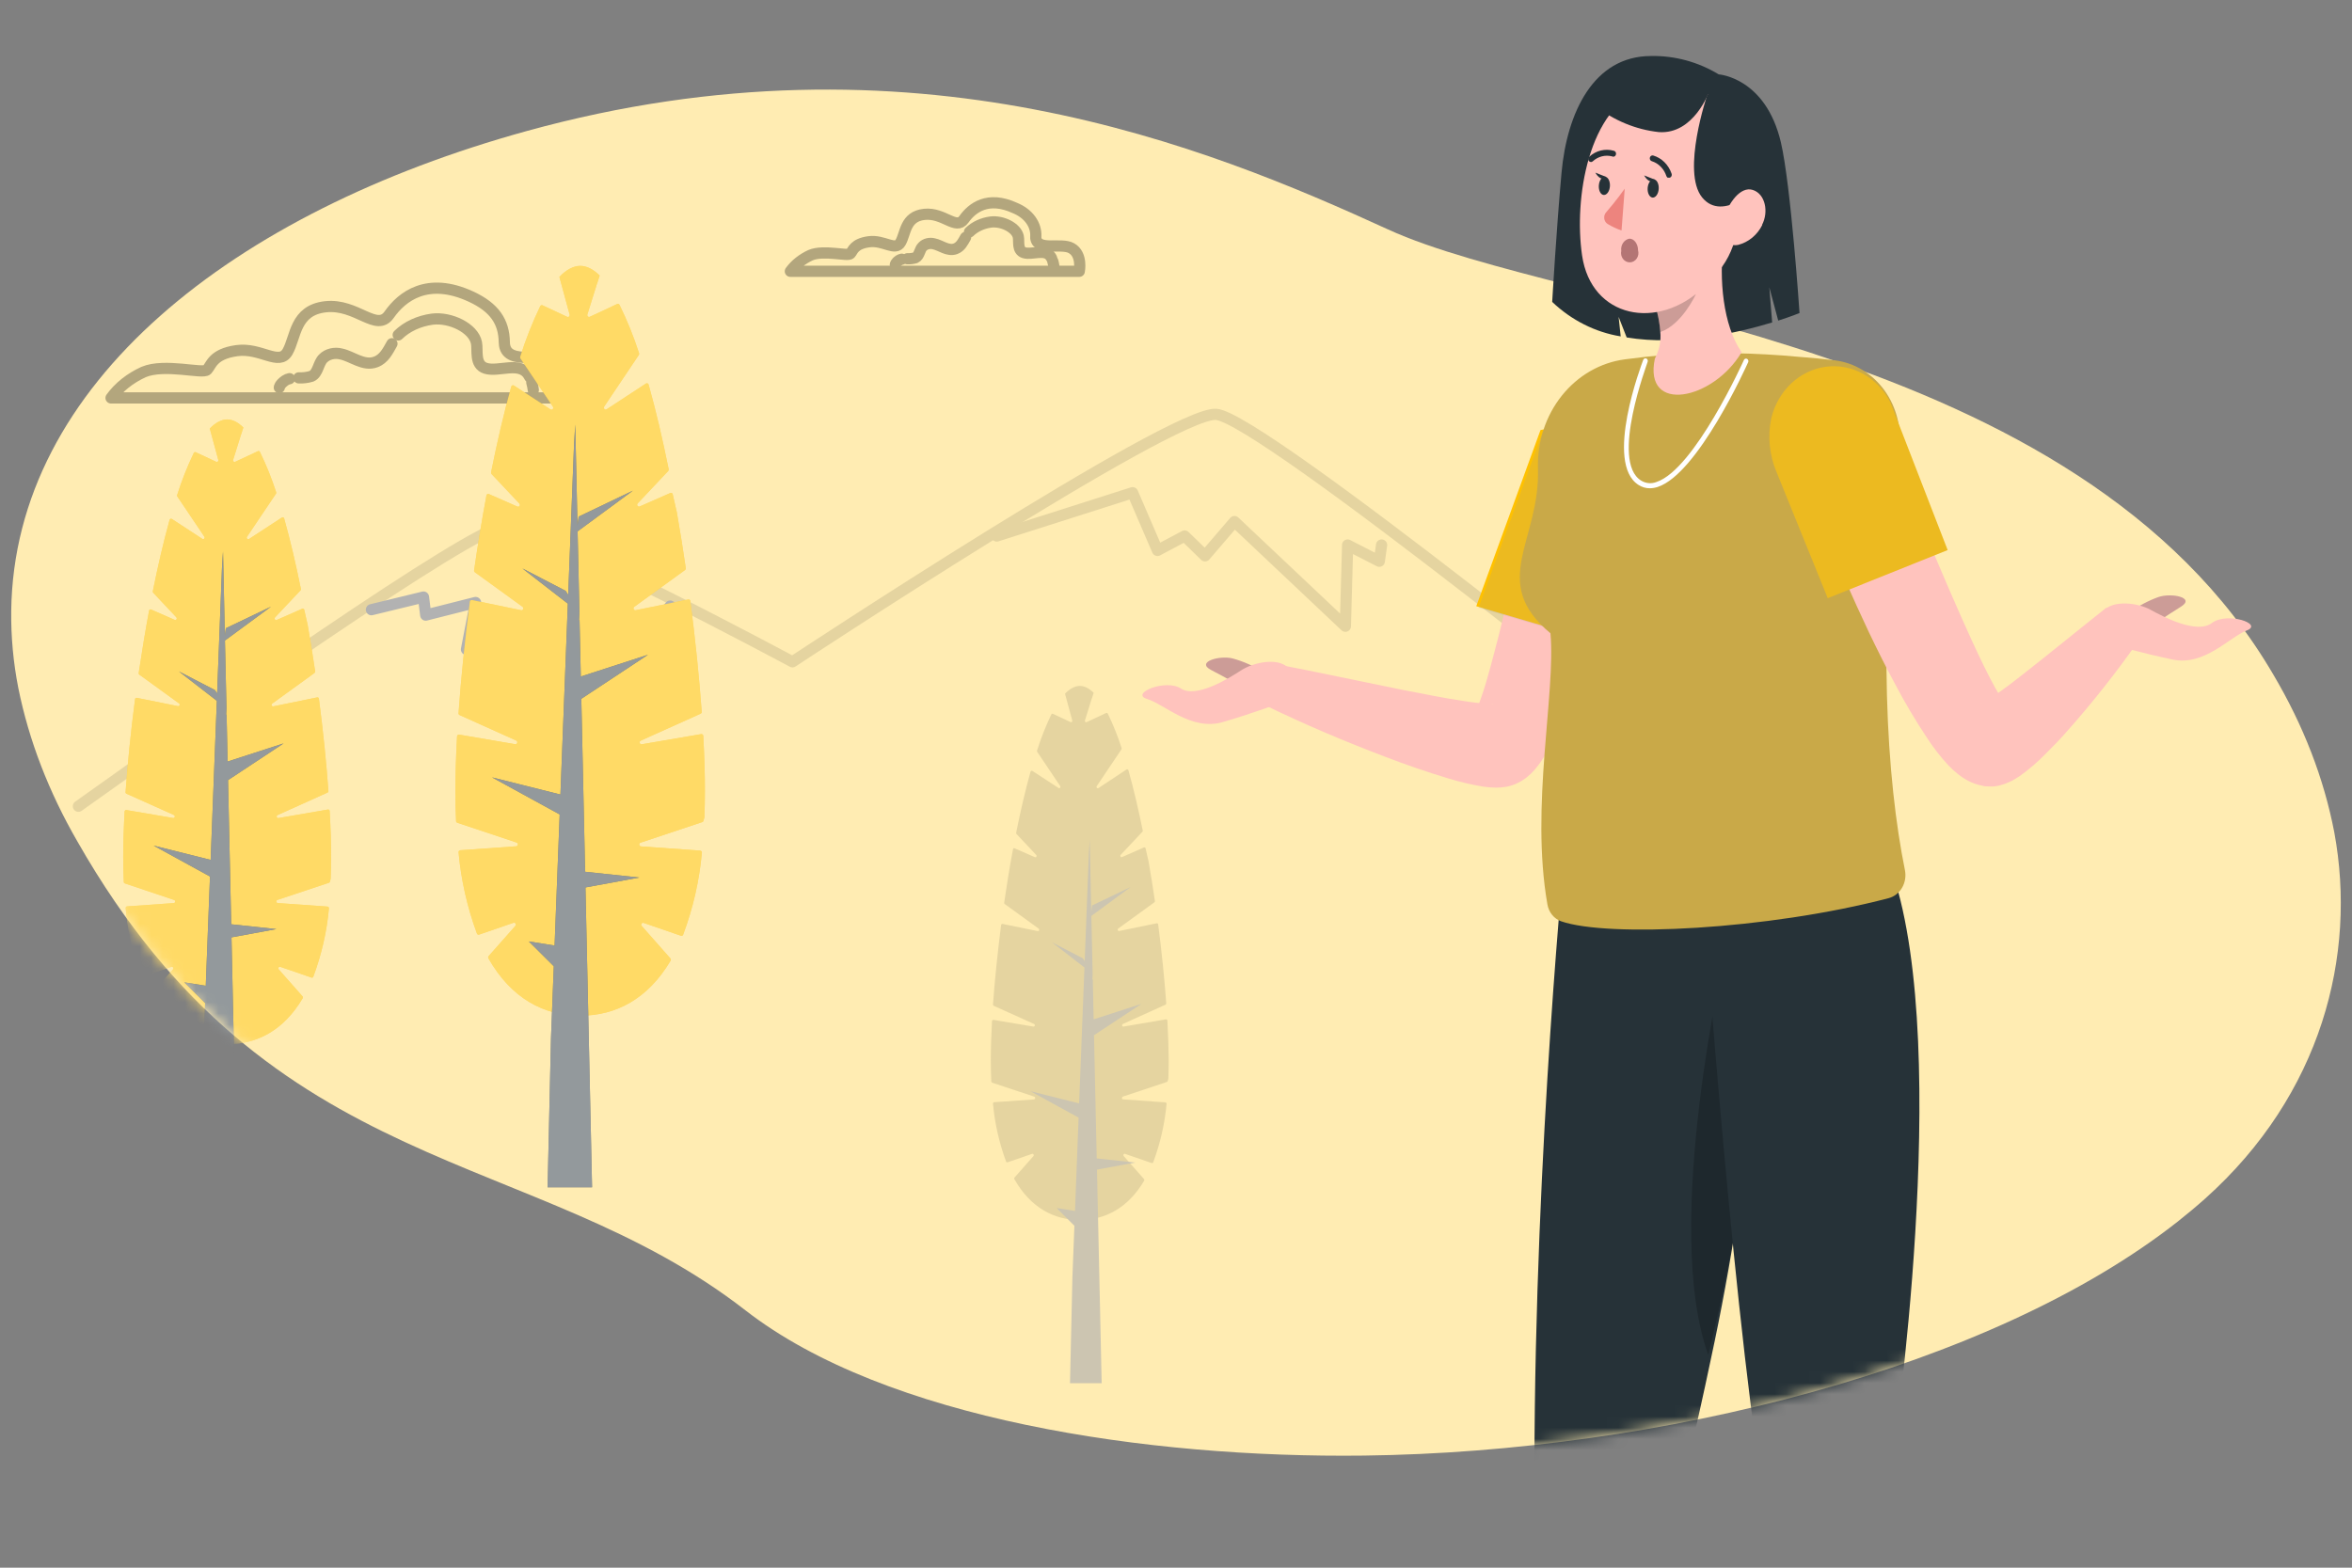 <svg width="210" height="140" viewBox="0 0 210 140" fill="none" xmlns="http://www.w3.org/2000/svg">
<rect x="0" y="0" width="210" height="140" fill="#808080" stroke="none"/>
<g clip-path="url(#clip0_512_36792)">
<path d="M121.775 129.989C102.456 130.223 79.115 126.779 66.558 117.017C47.575 102.269 24.257 105.611 6.915 75.153C4.35 70.715 2.579 66.12 1.636 61.447C1.186 59.159 0.975 56.856 1.002 54.552C1.259 34.244 20.838 18.932 47.014 11.706C81.438 2.2 107.852 13.128 123.936 20.491C140.02 27.855 185.547 30.393 202.979 60.248C205.672 64.8 207.498 69.528 208.42 74.337C210.45 85.311 207.278 97.741 196.895 107.033C196.118 107.731 195.296 108.408 194.447 109.085C177.801 122.188 148.139 129.67 121.775 129.989Z" fill="#FFECB2"/>
<mask id="mask0_512_36792" style="mask-type:alpha" maskUnits="userSpaceOnUse" x="1" y="8" width="208" height="122">
<path d="M121.775 129.989C102.456 130.223 79.115 126.779 66.558 117.017C47.575 102.269 24.257 105.611 6.915 75.153C4.35 70.715 2.579 66.12 1.636 61.447C1.186 59.159 0.975 56.856 1.002 54.552C1.259 34.244 20.838 18.932 47.014 11.706C81.438 2.2 107.852 13.128 123.936 20.491C140.02 27.855 185.547 30.393 202.979 60.248C205.672 64.8 207.498 69.528 208.42 74.337C210.45 85.311 207.278 97.741 196.895 107.033C196.118 107.731 195.296 108.408 194.447 109.085C177.801 122.188 148.139 129.67 121.775 129.989Z" fill="#FFECB2"/>
</mask>
<g mask="url(#mask0_512_36792)">
<g opacity="0.3">
<path d="M92.483 21.27C92.483 21.223 92.483 21.174 92.483 21.12C92.513 20.599 92.354 20.082 92.025 19.632C91.696 19.181 91.211 18.816 90.628 18.579C88.19 17.451 86.774 18.579 86.066 19.582C85.359 20.585 84.258 18.956 82.528 19.143C80.797 19.331 80.877 20.837 80.404 21.652C79.931 22.468 78.912 21.406 77.573 21.591C76.235 21.775 76.158 22.404 75.923 22.655C75.688 22.907 73.555 22.293 72.375 22.786C71.624 23.132 71.001 23.629 70.567 24.227H96.364C96.364 24.227 96.673 22.724 95.657 22.16C94.742 21.647 92.662 22.458 92.483 21.27Z" stroke="black" stroke-linecap="round" stroke-linejoin="round"/>
<path d="M80.512 23.148C80.424 23.165 80.343 23.198 80.274 23.244C79.94 23.476 79.94 23.641 79.94 23.641" stroke="black" stroke-linecap="round" stroke-linejoin="round"/>
<path d="M86.212 21.199C85.98 21.601 85.779 22.04 85.306 22.217C84.629 22.463 83.996 21.899 83.375 21.771C83.198 21.725 83.007 21.724 82.829 21.768C82.652 21.812 82.496 21.899 82.382 22.017C82.104 22.264 82.098 22.853 81.73 23.018C81.504 23.087 81.262 23.117 81.019 23.107" stroke="black" stroke-linecap="round" stroke-linejoin="round"/>
<path d="M93.888 23.052C93.87 23.015 93.851 22.981 93.83 22.946C93.332 22.155 92.161 22.791 91.441 22.569C90.798 22.372 91.008 21.564 90.921 21.142C90.755 20.326 89.469 19.703 88.465 19.829C87.718 19.929 87.042 20.242 86.564 20.711" stroke="black" stroke-linecap="round" stroke-linejoin="round"/>
<path d="M94.093 23.771C94.074 23.631 94.045 23.491 94.006 23.352" stroke="black" stroke-linecap="round" stroke-linejoin="round"/>
</g>
<g opacity="0.3">
<path d="M45.047 30.81C45.033 30.728 45.027 30.646 45.028 30.563C45 28.727 44.144 27.456 42.058 26.49C38.151 24.681 35.877 26.49 34.749 28.099C33.62 29.708 31.849 27.093 29.074 27.394C26.299 27.695 26.429 30.105 25.674 31.416C24.92 32.727 23.279 31.014 21.134 31.315C18.989 31.616 18.866 32.621 18.489 33.023C18.112 33.424 14.706 32.421 12.814 33.225C11.609 33.778 10.609 34.575 9.915 35.536H51.262C51.262 35.536 51.766 33.126 50.128 32.219C48.66 31.411 45.328 32.715 45.047 30.81Z" stroke="black" stroke-linecap="round" stroke-linejoin="round"/>
<path d="M25.853 33.818C25.712 33.846 25.581 33.899 25.47 33.974C24.938 34.346 24.938 34.609 24.938 34.609" stroke="black" stroke-linecap="round" stroke-linejoin="round"/>
<path d="M34.996 30.696C34.628 31.34 34.303 32.042 33.543 32.325C32.462 32.729 31.448 31.818 30.453 31.611C30.17 31.538 29.866 31.535 29.582 31.605C29.298 31.674 29.047 31.811 28.864 31.997C28.416 32.409 28.407 33.338 27.816 33.602C27.453 33.714 27.064 33.763 26.676 33.745" stroke="black" stroke-linecap="round" stroke-linejoin="round"/>
<path d="M47.294 33.666C47.263 33.607 47.232 33.55 47.198 33.496C46.403 32.227 44.524 33.249 43.368 32.892C42.342 32.577 42.679 31.283 42.54 30.605C42.274 29.297 40.213 28.299 38.6 28.501C37.404 28.661 36.322 29.163 35.555 29.913" stroke="black" stroke-linecap="round" stroke-linejoin="round"/>
<path d="M47.617 34.826C47.589 34.601 47.544 34.378 47.482 34.158" stroke="black" stroke-linecap="round" stroke-linejoin="round"/>
</g>
<path d="M7 72C17.617 64.424 42.292 47.028 44.929 47.028C48.311 47.028 70.755 59.102 70.755 59.102C70.755 59.102 104.575 36.775 108.57 37.002C112.565 37.229 151 68.442 151 68.442" stroke="#E5D4A0" stroke-linecap="round" stroke-linejoin="round"/>
<path d="M89 47.867L101.125 44L103.347 49.155L105.773 47.867L107.593 49.638L110.22 46.578L120.123 55.925L120.324 48.672L123.152 50.121L123.356 48.672" stroke="#E5D4A0" stroke-linecap="round" stroke-linejoin="round"/>
<path d="M33.163 54.448L37.811 53.319L38.012 54.931L42.46 53.805L41.65 57.994L49.531 53.965L55.595 57.671L56 55.577L57.817 56.703L59.838 54.125" stroke="#B2B2B2" stroke-linecap="round" stroke-linejoin="round"/>
<path d="M62.792 65.719C62.792 65.618 62.699 65.544 62.606 65.559L57.3 66.466C57.111 66.498 57.037 66.22 57.21 66.141L62.557 63.736C62.59 63.717 62.617 63.691 62.634 63.661C62.65 63.631 62.657 63.598 62.653 63.566C62.43 60.493 62.087 57.121 61.639 53.681C61.639 53.585 61.54 53.519 61.45 53.536L56.756 54.497C56.583 54.531 56.49 54.292 56.635 54.189L61.163 50.906C61.19 50.884 61.21 50.858 61.222 50.829C61.233 50.8 61.237 50.769 61.231 50.739C60.99 49.078 60.724 47.417 60.437 45.78L60.066 44.147C60.044 44.043 59.939 43.986 59.849 44.028L57.117 45.228C56.953 45.3 56.808 45.083 56.941 44.95L59.661 42.062C59.681 42.039 59.696 42.014 59.703 41.986C59.71 41.959 59.711 41.931 59.704 41.904C59.16 39.213 58.561 36.652 57.912 34.348C57.881 34.24 57.763 34.193 57.674 34.252L54.16 36.554C54.011 36.652 53.85 36.463 53.946 36.307L57.037 31.699C57.069 31.651 57.077 31.594 57.059 31.541C56.587 30.074 56.004 28.632 55.312 27.221C55.272 27.142 55.183 27.11 55.108 27.147L52.664 28.288C52.537 28.348 52.404 28.222 52.444 28.084L53.214 25.619C53.214 25.575 53.282 25.395 53.341 25.238L53.541 24.604C52.976 24.05 52.395 23.744 51.801 23.744C51.208 23.744 50.547 24.089 49.947 24.73L50.859 28.089C50.899 28.227 50.766 28.352 50.639 28.293L48.442 27.266C48.422 27.258 48.401 27.253 48.379 27.253C48.357 27.253 48.335 27.256 48.315 27.264C48.295 27.271 48.278 27.282 48.264 27.296C48.25 27.309 48.24 27.325 48.235 27.342C47.527 28.816 46.931 30.323 46.452 31.854C46.434 31.907 46.441 31.963 46.47 32.012L49.366 36.317C49.468 36.47 49.301 36.66 49.153 36.564L45.886 34.43C45.796 34.37 45.679 34.417 45.648 34.526C44.996 36.862 44.393 39.454 43.846 42.178C43.835 42.233 43.852 42.289 43.892 42.335L46.365 44.96C46.489 45.093 46.365 45.31 46.192 45.238L43.651 44.122C43.559 44.08 43.45 44.139 43.432 44.245C43.024 46.436 42.656 48.681 42.329 50.938C42.324 50.968 42.327 50.998 42.339 51.027C42.351 51.056 42.37 51.082 42.397 51.103L46.656 54.189C46.798 54.292 46.705 54.531 46.535 54.497L42.146 53.59C42.053 53.57 41.967 53.637 41.955 53.733C41.503 57.203 41.16 60.599 40.941 63.689C40.936 63.721 40.942 63.755 40.959 63.785C40.976 63.815 41.003 63.84 41.037 63.859L46.09 66.133C46.263 66.212 46.189 66.491 46 66.459L40.993 65.604C40.901 65.586 40.814 65.663 40.808 65.764C40.712 67.541 40.66 69.187 40.66 70.651C40.66 71.577 40.68 72.468 40.721 73.322C40.72 73.354 40.73 73.385 40.749 73.412C40.769 73.44 40.798 73.462 40.833 73.477L46.124 75.244C46.294 75.301 46.263 75.565 46.087 75.577L41.095 75.929C41.045 75.94 41.001 75.966 40.973 76.002C40.945 76.037 40.934 76.08 40.944 76.121C41.165 78.576 41.714 81.005 42.582 83.367C42.613 83.451 42.7 83.49 42.78 83.463L45.846 82.408C46.003 82.354 46.124 82.558 46.013 82.687L43.63 85.38C43.605 85.41 43.59 85.445 43.587 85.482C43.583 85.518 43.592 85.554 43.611 85.587C45.645 89.16 48.556 90.706 51.801 90.706C54.975 90.706 57.84 89.227 59.871 85.797C59.89 85.763 59.898 85.727 59.895 85.69C59.891 85.653 59.877 85.618 59.852 85.587L57.3 82.696C57.188 82.568 57.3 82.364 57.467 82.418L60.798 83.566C60.819 83.572 60.841 83.574 60.863 83.572C60.885 83.57 60.906 83.564 60.925 83.555C60.944 83.546 60.96 83.534 60.972 83.519C60.985 83.504 60.993 83.488 60.996 83.47C61.883 81.087 62.444 78.633 62.668 76.154C62.678 76.112 62.667 76.07 62.639 76.034C62.611 75.998 62.568 75.972 62.517 75.961L57.225 75.587C57.049 75.574 57.018 75.311 57.188 75.254L62.708 73.413C62.737 73.402 62.761 73.385 62.779 73.365C62.798 73.344 62.809 73.32 62.813 73.295L62.894 72.982C62.894 72.982 62.894 72.957 62.894 72.945C62.922 72.206 62.937 71.454 62.937 70.668C62.943 69.182 62.891 67.516 62.792 65.719Z" fill="#FFC100"/>
<path opacity="0.4" d="M62.792 65.719C62.792 65.618 62.699 65.544 62.606 65.559L57.3 66.466C57.111 66.498 57.037 66.22 57.21 66.141L62.557 63.736C62.59 63.717 62.617 63.691 62.634 63.661C62.65 63.631 62.657 63.598 62.653 63.566C62.43 60.493 62.087 57.121 61.639 53.681C61.639 53.585 61.54 53.519 61.45 53.536L56.756 54.497C56.583 54.531 56.49 54.292 56.635 54.189L61.163 50.906C61.19 50.884 61.21 50.858 61.222 50.829C61.233 50.8 61.237 50.769 61.231 50.739C60.99 49.078 60.724 47.417 60.437 45.78L60.066 44.147C60.044 44.043 59.939 43.986 59.849 44.028L57.117 45.228C56.953 45.3 56.808 45.083 56.941 44.95L59.661 42.062C59.681 42.039 59.696 42.014 59.703 41.986C59.71 41.959 59.711 41.931 59.704 41.904C59.16 39.213 58.561 36.652 57.912 34.348C57.881 34.24 57.763 34.193 57.674 34.252L54.16 36.554C54.011 36.652 53.85 36.463 53.946 36.307L57.037 31.699C57.069 31.651 57.077 31.594 57.059 31.541C56.587 30.074 56.004 28.632 55.312 27.221C55.272 27.142 55.183 27.11 55.108 27.147L52.664 28.288C52.537 28.348 52.404 28.222 52.444 28.084L53.214 25.619C53.214 25.575 53.282 25.395 53.341 25.238L53.541 24.604C52.976 24.05 52.395 23.744 51.801 23.744C51.208 23.744 50.547 24.089 49.947 24.73L50.859 28.089C50.899 28.227 50.766 28.352 50.639 28.293L48.442 27.266C48.422 27.258 48.401 27.253 48.379 27.253C48.357 27.253 48.335 27.256 48.315 27.264C48.295 27.271 48.278 27.282 48.264 27.296C48.25 27.309 48.24 27.325 48.235 27.342C47.527 28.816 46.931 30.323 46.452 31.854C46.434 31.907 46.441 31.963 46.47 32.012L49.366 36.317C49.468 36.47 49.301 36.66 49.153 36.564L45.886 34.43C45.796 34.37 45.679 34.417 45.648 34.526C44.996 36.862 44.393 39.454 43.846 42.178C43.835 42.233 43.852 42.289 43.892 42.335L46.365 44.96C46.489 45.093 46.365 45.31 46.192 45.238L43.651 44.122C43.559 44.08 43.45 44.139 43.432 44.245C43.024 46.436 42.656 48.681 42.329 50.938C42.324 50.968 42.327 50.998 42.339 51.027C42.351 51.056 42.37 51.082 42.397 51.103L46.656 54.189C46.798 54.292 46.705 54.531 46.535 54.497L42.146 53.59C42.053 53.57 41.967 53.637 41.955 53.733C41.503 57.203 41.16 60.599 40.941 63.689C40.936 63.721 40.942 63.755 40.959 63.785C40.976 63.815 41.003 63.84 41.037 63.859L46.09 66.133C46.263 66.212 46.189 66.491 46 66.459L40.993 65.604C40.901 65.586 40.814 65.663 40.808 65.764C40.712 67.541 40.66 69.187 40.66 70.651C40.66 71.577 40.68 72.468 40.721 73.322C40.72 73.354 40.73 73.385 40.749 73.412C40.769 73.44 40.798 73.462 40.833 73.477L46.124 75.244C46.294 75.301 46.263 75.565 46.087 75.577L41.095 75.929C41.045 75.94 41.001 75.966 40.973 76.002C40.945 76.037 40.934 76.08 40.944 76.121C41.165 78.576 41.714 81.005 42.582 83.367C42.613 83.451 42.7 83.49 42.78 83.463L45.846 82.408C46.003 82.354 46.124 82.558 46.013 82.687L43.63 85.38C43.605 85.41 43.59 85.445 43.587 85.482C43.583 85.518 43.592 85.554 43.611 85.587C45.645 89.16 48.556 90.706 51.801 90.706C54.975 90.706 57.84 89.227 59.871 85.797C59.89 85.763 59.898 85.727 59.895 85.69C59.891 85.653 59.877 85.618 59.852 85.587L57.3 82.696C57.188 82.568 57.3 82.364 57.467 82.418L60.798 83.566C60.819 83.572 60.841 83.574 60.863 83.572C60.885 83.57 60.906 83.564 60.925 83.555C60.944 83.546 60.96 83.534 60.972 83.519C60.985 83.504 60.993 83.488 60.996 83.47C61.883 81.087 62.444 78.633 62.668 76.154C62.678 76.112 62.667 76.07 62.639 76.034C62.611 75.998 62.568 75.972 62.517 75.961L57.225 75.587C57.049 75.574 57.018 75.311 57.188 75.254L62.708 73.413C62.737 73.402 62.761 73.385 62.779 73.365C62.798 73.344 62.809 73.32 62.813 73.295L62.894 72.982C62.894 72.982 62.894 72.957 62.894 72.945C62.922 72.206 62.937 71.454 62.937 70.668C62.943 69.182 62.891 67.516 62.792 65.719Z" fill="white"/>
<path d="M52.243 77.851L51.903 62.407L57.856 58.472L51.857 60.416L51.745 55.367L51.696 55.448L51.733 54.709L51.572 47.451L56.502 43.821L51.668 46.135L51.56 46.904L51.362 37.909L51.254 39.681L50.732 53.124L50.506 52.767L46.64 50.761L50.701 53.91L50.039 70.954L43.932 69.423L49.971 72.733L49.517 84.439L47.218 84.074L49.446 86.292L49.196 92.672L48.893 106.029H52.864L52.274 79.251L57.083 78.367L52.243 77.851Z" fill="#263238"/>
<path opacity="0.5" d="M52.243 77.851L51.903 62.407L57.856 58.472L51.857 60.416L51.745 55.367L51.696 55.448L51.733 54.709L51.572 47.451L56.502 43.821L51.668 46.135L51.56 46.904L51.362 37.909L51.254 39.681L50.732 53.124L50.506 52.767L46.64 50.761L50.701 53.91L50.039 70.954L43.932 69.423L49.971 72.733L49.517 84.439L47.218 84.074L49.446 86.292L49.196 92.672L48.893 106.029H52.864L52.274 79.251L57.083 78.367L52.243 77.851Z" fill="white"/>
<path d="M29.434 72.427C29.434 72.343 29.357 72.282 29.279 72.294L24.86 73.058C24.702 73.085 24.64 72.851 24.786 72.787L29.239 70.781C29.268 70.766 29.291 70.745 29.305 70.72C29.32 70.695 29.326 70.668 29.323 70.641C29.137 68.078 28.85 65.268 28.476 62.402C28.476 62.321 28.395 62.264 28.318 62.281L24.405 63.08C24.263 63.109 24.183 62.91 24.303 62.834L28.08 60.098C28.102 60.08 28.119 60.057 28.129 60.033C28.14 60.009 28.143 59.983 28.139 59.958C27.935 58.575 27.712 57.19 27.474 55.825L27.165 54.462C27.147 54.378 27.06 54.331 26.983 54.364L24.705 55.367C24.572 55.426 24.458 55.243 24.56 55.132L26.828 52.725C26.861 52.687 26.875 52.64 26.866 52.594C26.411 50.349 25.911 48.215 25.37 46.295C25.345 46.206 25.246 46.167 25.172 46.216L22.236 48.134C22.112 48.215 21.973 48.057 22.057 47.931L24.64 44.09C24.666 44.049 24.671 44.002 24.656 43.959C24.264 42.734 23.779 41.529 23.203 40.351C23.169 40.287 23.095 40.26 23.033 40.29L20.997 41.243C20.891 41.292 20.78 41.187 20.814 41.071L21.454 39.023C21.454 38.986 21.509 38.836 21.559 38.705L21.726 38.175C21.253 37.712 20.771 37.458 20.276 37.458C19.782 37.458 19.232 37.746 18.731 38.271L19.491 41.071C19.525 41.187 19.414 41.292 19.309 41.243L17.476 40.386C17.411 40.356 17.337 40.386 17.303 40.45C16.715 41.679 16.218 42.934 15.817 44.21C15.809 44.232 15.806 44.255 15.809 44.277C15.812 44.3 15.821 44.321 15.835 44.341L18.243 47.922C18.329 48.047 18.19 48.205 18.067 48.124L15.344 46.344C15.266 46.295 15.171 46.344 15.143 46.426C14.602 48.373 14.098 50.534 13.644 52.803C13.638 52.826 13.639 52.849 13.645 52.872C13.651 52.895 13.664 52.916 13.681 52.934L15.739 55.123C15.844 55.233 15.739 55.416 15.594 55.357L13.492 54.432C13.415 54.398 13.325 54.447 13.31 54.536C12.97 56.362 12.664 58.233 12.383 60.113C12.379 60.136 12.382 60.16 12.391 60.183C12.4 60.205 12.415 60.226 12.435 60.243L15.983 62.814C16.104 62.9 16.027 63.1 15.885 63.06L12.216 62.321C12.139 62.306 12.068 62.36 12.058 62.442C11.681 65.332 11.394 68.164 11.211 70.739C11.207 70.766 11.213 70.794 11.227 70.819C11.241 70.845 11.264 70.866 11.292 70.882L15.526 72.78C15.671 72.844 15.61 73.078 15.455 73.051L11.28 72.338C11.202 72.324 11.131 72.388 11.125 72.472C11.045 73.95 11.001 75.325 11.001 76.545C11.001 77.317 11.02 78.061 11.054 78.763C11.053 78.789 11.06 78.815 11.077 78.838C11.093 78.861 11.117 78.879 11.147 78.891L15.548 80.37C15.687 80.417 15.662 80.636 15.517 80.648L11.341 80.944C11.264 80.944 11.208 81.023 11.218 81.104C11.401 83.15 11.858 85.175 12.581 87.144C12.608 87.213 12.68 87.248 12.748 87.223L15.3 86.343C15.433 86.299 15.535 86.469 15.44 86.575L13.465 88.813C13.447 88.839 13.438 88.869 13.438 88.899C13.438 88.929 13.447 88.959 13.465 88.985C15.161 91.965 17.591 93.253 20.292 93.253C22.937 93.253 25.326 92.021 27.017 89.16C27.036 89.133 27.046 89.103 27.046 89.073C27.046 89.042 27.036 89.012 27.017 88.985L24.891 86.575C24.798 86.469 24.891 86.299 25.03 86.343L27.811 87.3C27.876 87.324 27.95 87.3 27.975 87.221C28.715 85.234 29.183 83.189 29.369 81.121C29.376 81.087 29.367 81.052 29.344 81.022C29.32 80.993 29.284 80.971 29.242 80.961L24.798 80.646C24.65 80.633 24.625 80.414 24.767 80.367L29.369 78.835C29.393 78.825 29.413 78.811 29.428 78.794C29.443 78.777 29.453 78.757 29.456 78.736L29.523 78.475C29.523 78.475 29.523 78.455 29.523 78.443C29.548 77.832 29.561 77.199 29.561 76.545C29.564 75.313 29.52 73.925 29.434 72.427Z" fill="#FFC100"/>
<path opacity="0.4" d="M29.434 72.427C29.434 72.343 29.357 72.282 29.279 72.294L24.86 73.058C24.702 73.085 24.64 72.851 24.786 72.787L29.239 70.781C29.268 70.766 29.291 70.745 29.305 70.72C29.32 70.695 29.326 70.668 29.323 70.641C29.137 68.078 28.85 65.268 28.476 62.402C28.476 62.321 28.395 62.264 28.318 62.281L24.405 63.08C24.263 63.109 24.183 62.91 24.303 62.834L28.08 60.098C28.102 60.08 28.119 60.057 28.129 60.033C28.14 60.009 28.143 59.983 28.139 59.958C27.935 58.575 27.712 57.19 27.474 55.825L27.165 54.462C27.147 54.378 27.06 54.331 26.983 54.364L24.705 55.367C24.572 55.426 24.458 55.243 24.56 55.132L26.828 52.725C26.861 52.687 26.875 52.64 26.866 52.594C26.411 50.349 25.911 48.215 25.37 46.295C25.345 46.206 25.246 46.167 25.172 46.216L22.236 48.134C22.112 48.215 21.973 48.057 22.057 47.931L24.64 44.09C24.666 44.049 24.671 44.002 24.656 43.959C24.264 42.734 23.779 41.529 23.203 40.351C23.169 40.287 23.095 40.26 23.033 40.29L20.997 41.243C20.891 41.292 20.78 41.187 20.814 41.071L21.454 39.023C21.454 38.986 21.509 38.836 21.559 38.705L21.726 38.175C21.253 37.712 20.771 37.458 20.276 37.458C19.782 37.458 19.232 37.746 18.731 38.271L19.491 41.071C19.525 41.187 19.414 41.292 19.309 41.243L17.476 40.386C17.411 40.356 17.337 40.386 17.303 40.45C16.715 41.679 16.218 42.934 15.817 44.21C15.809 44.232 15.806 44.255 15.809 44.277C15.812 44.3 15.821 44.321 15.835 44.341L18.243 47.922C18.329 48.047 18.19 48.205 18.067 48.124L15.344 46.344C15.266 46.295 15.171 46.344 15.143 46.426C14.602 48.373 14.098 50.534 13.644 52.803C13.638 52.826 13.639 52.849 13.645 52.872C13.651 52.895 13.664 52.916 13.681 52.934L15.739 55.123C15.844 55.233 15.739 55.416 15.594 55.357L13.492 54.432C13.415 54.398 13.325 54.447 13.31 54.536C12.97 56.362 12.664 58.233 12.383 60.113C12.379 60.136 12.382 60.16 12.391 60.183C12.4 60.205 12.415 60.226 12.435 60.243L15.983 62.814C16.104 62.9 16.027 63.1 15.885 63.06L12.216 62.321C12.139 62.306 12.068 62.36 12.058 62.442C11.681 65.332 11.394 68.164 11.211 70.739C11.207 70.766 11.213 70.794 11.227 70.819C11.241 70.845 11.264 70.866 11.292 70.882L15.526 72.78C15.671 72.844 15.61 73.078 15.455 73.051L11.28 72.338C11.202 72.324 11.131 72.388 11.125 72.472C11.045 73.95 11.001 75.325 11.001 76.545C11.001 77.317 11.02 78.061 11.054 78.763C11.053 78.789 11.06 78.815 11.077 78.838C11.093 78.861 11.117 78.879 11.147 78.891L15.548 80.37C15.687 80.417 15.662 80.636 15.517 80.648L11.341 80.944C11.264 80.944 11.208 81.023 11.218 81.104C11.401 83.15 11.858 85.175 12.581 87.144C12.608 87.213 12.68 87.248 12.748 87.223L15.3 86.343C15.433 86.299 15.535 86.469 15.44 86.575L13.465 88.813C13.447 88.839 13.438 88.869 13.438 88.899C13.438 88.929 13.447 88.959 13.465 88.985C15.161 91.965 17.591 93.253 20.292 93.253C22.937 93.253 25.326 92.021 27.017 89.16C27.036 89.133 27.046 89.103 27.046 89.073C27.046 89.042 27.036 89.012 27.017 88.985L24.891 86.575C24.798 86.469 24.891 86.299 25.03 86.343L27.811 87.3C27.876 87.324 27.95 87.3 27.975 87.221C28.715 85.234 29.183 83.189 29.369 81.121C29.376 81.087 29.367 81.052 29.344 81.022C29.32 80.993 29.284 80.971 29.242 80.961L24.798 80.646C24.65 80.633 24.625 80.414 24.767 80.367L29.369 78.835C29.393 78.825 29.413 78.811 29.428 78.794C29.443 78.777 29.453 78.757 29.456 78.736L29.523 78.475C29.523 78.475 29.523 78.455 29.523 78.443C29.548 77.832 29.561 77.199 29.561 76.545C29.564 75.313 29.52 73.925 29.434 72.427Z" fill="white"/>
<path d="M20.644 82.541L20.36 69.668L25.323 66.388L20.323 68.007L20.23 63.8L20.19 63.867L20.221 63.251L20.084 57.2L24.195 54.177L20.165 56.104L20.075 56.745L19.912 49.248L19.819 50.724L19.386 61.93L19.198 61.631L15.974 59.961L19.361 62.585L18.808 76.792L13.715 75.516L18.749 78.276L18.372 88.032L16.456 87.727L18.314 89.577L18.107 94.898L17.853 106.029H21.16L20.669 83.71L24.677 82.97L20.644 82.541Z" fill="#263238"/>
<path opacity="0.5" d="M20.644 82.541L20.36 69.668L25.323 66.388L20.323 68.007L20.23 63.8L20.19 63.867L20.221 63.251L20.084 57.2L24.195 54.177L20.165 56.104L20.075 56.745L19.912 49.248L19.819 50.724L19.386 61.93L19.198 61.631L15.974 59.961L19.361 62.585L18.808 76.792L13.715 75.516L18.749 78.276L18.372 88.032L16.456 87.727L18.314 89.577L18.107 94.898L17.853 106.029H21.16L20.669 83.71L24.677 82.97L20.644 82.541Z" fill="white"/>
<path d="M104.231 91.144C104.231 91.073 104.166 91.018 104.098 91.031L100.318 91.676C100.185 91.698 100.133 91.499 100.256 91.445L104.064 89.72C104.087 89.706 104.105 89.687 104.116 89.666C104.128 89.645 104.132 89.622 104.129 89.599C103.971 87.411 103.727 85.008 103.409 82.558C103.409 82.489 103.338 82.442 103.273 82.455L99.929 83.14C99.805 83.165 99.74 82.994 99.842 82.921L103.069 80.582C103.088 80.566 103.102 80.548 103.111 80.527C103.119 80.507 103.122 80.485 103.118 80.463C102.945 79.281 102.754 78.098 102.55 76.932L102.287 75.766C102.271 75.693 102.197 75.653 102.132 75.683L100.185 76.538C100.071 76.59 99.972 76.434 100.062 76.341L101.999 74.281C102.027 74.248 102.038 74.208 102.03 74.17C101.641 72.252 101.214 70.429 100.751 68.787C100.729 68.709 100.646 68.677 100.581 68.718L98.078 70.377C97.969 70.448 97.852 70.313 97.923 70.204L100.13 66.922C100.152 66.887 100.158 66.847 100.145 66.809C99.812 65.763 99.399 64.734 98.909 63.728C98.905 63.716 98.898 63.705 98.889 63.695C98.879 63.686 98.867 63.678 98.853 63.673C98.839 63.668 98.823 63.665 98.808 63.665C98.793 63.665 98.777 63.668 98.764 63.674L97.024 64.487C96.934 64.529 96.838 64.44 96.869 64.342L97.413 62.592C97.413 62.56 97.462 62.432 97.506 62.319L97.648 61.867C97.243 61.471 96.829 61.254 96.412 61.254C95.994 61.254 95.518 61.5 95.089 61.949L95.738 64.342C95.766 64.44 95.673 64.529 95.583 64.487L94.016 63.748C94.003 63.742 93.987 63.738 93.972 63.738C93.956 63.737 93.941 63.739 93.926 63.745C93.912 63.749 93.899 63.757 93.889 63.767C93.879 63.776 93.872 63.788 93.868 63.8C93.365 64.851 92.941 65.924 92.598 67.016C92.581 67.051 92.581 67.091 92.598 67.126L94.659 70.195C94.733 70.303 94.613 70.441 94.508 70.367L92.18 68.847C92.116 68.805 92.032 68.847 92.01 68.916C91.547 70.579 91.117 72.427 90.728 74.367C90.723 74.386 90.724 74.406 90.729 74.426C90.734 74.445 90.744 74.464 90.759 74.48L92.52 76.35C92.607 76.444 92.52 76.597 92.394 76.548L90.598 75.759C90.533 75.73 90.456 75.759 90.444 75.848C90.153 77.408 89.89 79.012 89.659 80.614C89.654 80.635 89.656 80.657 89.664 80.677C89.672 80.698 89.686 80.717 89.705 80.732L92.74 82.93C92.842 83.004 92.774 83.177 92.653 83.15L89.516 82.509C89.455 82.494 89.393 82.543 89.383 82.612C89.074 85.077 88.815 87.502 88.66 89.705C88.657 89.728 88.661 89.751 88.673 89.772C88.685 89.793 88.704 89.811 88.728 89.823L92.326 91.445C92.453 91.499 92.397 91.691 92.264 91.676L88.704 91.078C88.639 91.078 88.577 91.119 88.571 91.191C88.503 92.458 88.466 93.631 88.466 94.671C88.466 95.334 88.481 95.967 88.509 96.576C88.508 96.598 88.515 96.62 88.529 96.64C88.544 96.659 88.564 96.676 88.589 96.686L92.35 97.938C92.471 97.978 92.449 98.168 92.323 98.185L88.765 98.431C88.701 98.431 88.654 98.498 88.66 98.567C88.818 100.315 89.208 102.045 89.826 103.727C89.828 103.74 89.834 103.752 89.842 103.762C89.851 103.773 89.863 103.782 89.876 103.788C89.89 103.795 89.905 103.799 89.921 103.8C89.937 103.802 89.953 103.8 89.968 103.796L92.15 103.044C92.264 103.005 92.35 103.15 92.27 103.244L90.583 105.156C90.564 105.177 90.553 105.202 90.55 105.227C90.548 105.253 90.553 105.279 90.567 105.302C92.017 107.847 94.094 108.949 96.402 108.949C98.665 108.949 100.705 107.889 102.151 105.452C102.166 105.429 102.174 105.403 102.174 105.377C102.174 105.351 102.166 105.325 102.151 105.302L100.334 103.244C100.253 103.15 100.334 102.998 100.451 103.044L102.825 103.863C102.88 103.882 102.942 103.863 102.967 103.794C103.598 102.095 103.997 100.348 104.157 98.582C104.163 98.552 104.156 98.522 104.136 98.497C104.116 98.472 104.085 98.454 104.049 98.446L100.278 98.177C100.151 98.177 100.133 97.98 100.253 97.931L104.185 96.62C104.205 96.612 104.222 96.6 104.235 96.585C104.249 96.571 104.258 96.554 104.262 96.536L104.317 96.314C104.317 96.314 104.317 96.297 104.317 96.287C104.336 95.765 104.348 95.225 104.348 94.663C104.339 93.611 104.302 92.425 104.231 91.144Z" fill="#E5D4A0"/>
<path d="M97.922 103.452L97.678 92.449L101.921 89.647L97.647 91.032L97.57 87.434L97.533 87.493L97.557 86.966L97.443 81.796L100.957 79.211L97.511 80.859L97.434 81.406L97.295 74.999L97.217 76.263L96.847 85.837L96.686 85.583L93.929 84.154L96.825 86.399L96.352 98.538L92 97.447L96.302 99.808L95.981 108.145L94.343 107.883L95.929 109.465L95.752 114.01L95.536 123.525H98.364L97.944 104.451L101.368 103.82L97.922 103.452Z" fill="#CCC5B1"/>
<path d="M156.675 95.568C155.912 104.225 154.605 112.832 152.762 121.346C152.103 124.497 151.352 127.858 150.509 131.429C151.93 153.018 144.512 182 144.512 182L138.878 181.883C138.878 181.883 136.963 148.484 137.001 130.997C137.044 102.348 139.799 75.058 139.799 75.058L155.135 75C155.135 75 157.933 79.306 156.675 95.568Z" fill="#263238"/>
<path opacity="0.2" d="M157 95.155C156.128 103.834 154.634 112.464 152.526 121C148.36 109.511 154.044 85 154.044 85L157 95.155Z" fill="black"/>
<path d="M152 79.436C152 79.436 155.053 121.607 157.919 135.965L178.883 179L184 176.298C184 176.298 174.73 136.923 168.998 130.07C168.998 130.07 174.351 94.15 168.998 78L152 79.436Z" fill="#263238"/>
</g>
<path d="M145.415 42.644C144.657 46.754 143.7 50.736 142.593 54.739C142.046 56.746 141.425 58.754 140.766 60.762C140.424 61.766 140.064 62.77 139.66 63.801C139.238 64.921 138.744 66.008 138.181 67.054C137.991 67.399 137.784 67.732 137.559 68.051C137.416 68.245 137.279 68.439 137.074 68.68C136.808 68.994 136.51 69.275 136.186 69.517C136.105 69.577 135.931 69.691 135.788 69.778C135.637 69.866 135.481 69.944 135.322 70.012C135.166 70.073 135.005 70.133 134.843 70.18L134.501 70.26C134.195 70.312 133.885 70.339 133.575 70.34C133.201 70.334 132.828 70.305 132.457 70.253C131.387 70.077 130.328 69.829 129.287 69.51C127.348 68.921 125.508 68.285 123.693 67.589C120.045 66.204 116.484 64.698 112.966 62.984L114.035 59.33C117.764 60.046 121.493 60.856 125.185 61.599C127.049 61.954 128.87 62.335 130.648 62.596C131.459 62.731 132.277 62.82 133.097 62.864C133.197 62.882 133.3 62.882 133.401 62.864C133.401 62.864 133.401 62.864 133.184 62.864C133.127 62.87 133.07 62.884 133.016 62.904C132.909 62.93 132.805 62.966 132.705 63.011C132.6 63.051 132.498 63.1 132.401 63.158C132.314 63.206 132.231 63.26 132.152 63.319C132.023 63.415 131.901 63.52 131.785 63.634C131.742 63.681 131.742 63.667 131.742 63.634C131.742 63.6 131.81 63.473 131.866 63.319C132.115 62.717 132.419 61.833 132.68 60.956C132.941 60.08 133.196 59.136 133.438 58.199C133.948 56.318 134.383 54.377 134.856 52.443C135.757 48.561 136.645 44.598 137.59 40.736L145.415 42.644Z" fill="#FFC3BD"/>
<path d="M137.546 38.401L131.809 54.137L142.033 57.129C142.033 57.129 146.812 48.428 145.905 42.665C144.998 36.902 137.546 38.401 137.546 38.401Z" fill="#FFC100"/>
<path opacity="0.2" d="M137.749 38.537L132.013 54.273L142.237 57.264C142.237 57.264 147.016 48.563 146.109 42.8C145.201 37.038 137.749 38.537 137.749 38.537Z" fill="#A0A0A0"/>
<path d="M111.131 61.486C111.131 61.486 109.54 60.556 108.136 59.833C106.731 59.11 108.931 58.494 110.081 58.809C111.015 59.068 111.912 59.462 112.747 59.98L111.131 61.486Z" fill="#FFC3BD"/>
<path opacity="0.2" d="M111.131 61.486C111.131 61.486 109.54 60.556 108.136 59.833C106.731 59.11 108.931 58.494 110.081 58.809C111.015 59.068 111.912 59.462 112.747 59.98L111.131 61.486Z" fill="black"/>
<path d="M114.469 62.712C114.469 62.712 111.983 63.669 109.174 64.485C106.365 65.302 103.997 62.899 102.425 62.424C100.852 61.948 104.053 60.59 105.439 61.487C106.825 62.383 109.721 60.576 110.821 59.86C111.921 59.144 114.041 58.722 114.948 59.579C115.19 60.59 114.948 62.169 114.469 62.712Z" fill="#FFC3BD"/>
<path d="M158.77 28.629L157.974 25.657L158.229 28.796C155.246 29.7 150 30.925 145.239 30.135L144.518 28.294L144.705 30.041C142.434 29.669 140.311 28.6 138.589 26.962C138.589 26.962 138.956 20.59 139.422 15.43C139.907 10.075 142.268 5.002 147.415 5.002C149.528 4.962 151.613 5.528 153.456 6.642C153.456 6.642 157.638 6.91 159.006 12.706C159.907 16.555 160.671 27.953 160.671 27.953C160.671 27.953 159.982 28.247 158.77 28.629Z" fill="#263238"/>
<path d="M137.317 41.83C137.534 48.262 132.885 51.95 138.435 56.554C138.92 61.909 136.62 71.989 138.162 80.764C138.22 81.109 138.364 81.43 138.577 81.695C138.79 81.96 139.065 82.158 139.374 82.27C143.519 83.729 157.808 83.046 168.634 80.208C169.131 80.076 169.56 79.741 169.83 79.273C170.101 78.806 170.191 78.243 170.083 77.705C168.454 69.673 167.597 56.648 169.579 40.116C169.692 39.191 169.634 38.25 169.407 37.349C169.181 36.448 168.791 35.605 168.26 34.867C167.729 34.13 167.067 33.513 166.313 33.052C165.559 32.592 164.728 32.297 163.867 32.185C162.848 32.057 161.761 31.95 160.654 31.87C156.75 31.503 152.827 31.436 148.914 31.669C147.671 31.776 146.335 31.924 145.079 32.091C142.89 32.379 140.881 33.537 139.444 35.339C138.008 37.141 137.249 39.456 137.317 41.83Z" fill="#C9A948"/>
<path d="M147.313 43.604C146.961 43.607 146.615 43.508 146.312 43.316C143.205 41.382 146.573 32.52 146.716 32.145C146.726 32.117 146.742 32.091 146.761 32.069C146.781 32.047 146.805 32.03 146.831 32.018C146.857 32.006 146.885 32 146.913 32C146.942 32 146.97 32.006 146.996 32.018C147.022 32.03 147.045 32.047 147.065 32.068C147.084 32.09 147.1 32.115 147.11 32.144C147.121 32.172 147.126 32.202 147.125 32.232C147.125 32.262 147.119 32.292 147.108 32.319C147.108 32.406 143.745 41.188 146.523 42.915C146.731 43.044 146.962 43.122 147.2 43.144C147.439 43.166 147.679 43.131 147.903 43.042C151.303 41.917 155.672 32.226 155.716 32.132C155.743 32.085 155.786 32.05 155.835 32.034C155.885 32.019 155.939 32.023 155.985 32.047C156.032 32.071 156.069 32.113 156.089 32.164C156.109 32.216 156.111 32.273 156.095 32.326C155.914 32.734 151.601 42.299 148.015 43.484C147.788 43.56 147.551 43.6 147.313 43.604Z" fill="white"/>
<path d="M170.1 43.435L174.047 52.671C174.712 54.197 175.377 55.723 176.061 57.209C176.744 58.695 177.44 60.154 178.155 61.446C178.452 61.984 178.775 62.505 179.125 63.005C179.168 63.072 179.206 63.119 179.162 63.093C178.932 62.95 178.685 62.842 178.429 62.771L178.174 62.718C178.067 62.7 177.959 62.688 177.851 62.684C177.72 62.684 177.608 62.684 177.465 62.684C177.322 62.684 177.148 62.731 177.148 62.731C177.032 62.756 176.919 62.796 176.813 62.852C176.751 62.905 176.813 62.852 176.813 62.852C176.875 62.798 176.856 62.852 176.918 62.811C177.49 62.504 178.043 62.155 178.572 61.767C179.193 61.332 179.815 60.85 180.436 60.362C182.953 58.401 185.514 56.292 188.081 54.258L190.896 57.283C188.911 60.117 186.771 62.821 184.488 65.382C183.904 66.051 183.301 66.667 182.661 67.302C181.958 68.025 181.199 68.681 180.393 69.264C180.281 69.344 180.107 69.451 179.964 69.538C179.784 69.652 179.597 69.752 179.404 69.839C179.109 69.974 178.804 70.079 178.491 70.154C178.339 70.189 178.186 70.214 178.031 70.227C177.853 70.241 177.674 70.241 177.496 70.227C177.329 70.227 177.179 70.227 177.024 70.174C176.888 70.15 176.753 70.119 176.62 70.08C176.232 69.973 175.858 69.814 175.508 69.605C175.273 69.469 175.049 69.315 174.836 69.143C174.534 68.906 174.248 68.646 173.979 68.367C173.252 67.584 172.593 66.733 172.008 65.823C171.007 64.315 170.08 62.751 169.23 61.138C168.385 59.578 167.608 58.012 166.862 56.453C165.364 53.287 163.991 50.135 162.748 46.835L170.1 43.435Z" fill="#FFC3BD"/>
<path d="M168.783 35.924L173.898 49.123L163.19 53.42L158.609 42.129C157.98 40.639 157.816 38.969 158.143 37.37C158.431 36.164 159.048 35.079 159.916 34.256C160.783 33.433 161.86 32.91 163.007 32.754C164.154 32.598 165.318 32.817 166.348 33.382C167.378 33.948 168.226 34.833 168.783 35.924Z" fill="#ECBA20"/>
<path d="M191.841 56.078C191.841 56.078 193.37 55.02 194.719 54.184C196.068 53.347 193.836 52.925 192.711 53.32C191.797 53.65 190.929 54.114 190.132 54.699L191.841 56.078Z" fill="#FFC3BD"/>
<path opacity="0.2" d="M191.841 56.078C191.841 56.078 193.37 55.02 194.719 54.184C196.068 53.347 193.836 52.925 192.711 53.32C191.797 53.65 190.929 54.114 190.132 54.699L191.841 56.078Z" fill="black"/>
<path d="M188.603 57.564C188.603 57.564 191.176 58.313 194.004 58.903C196.832 59.492 199.057 56.895 200.598 56.306C202.139 55.717 198.845 54.612 197.491 55.636C196.136 56.66 193.14 55.074 192.009 54.452C190.878 53.829 188.721 53.575 187.876 54.498C187.739 55.509 188.087 57.062 188.603 57.564Z" fill="#FFC3BD"/>
<path d="M147.832 31.868C147.801 31.928 147.776 31.989 147.751 32.049C146.726 36.995 152.966 35.743 155.501 31.453C153.817 29.044 153.488 24.834 153.879 21.795L148.795 26.326L147.807 27.344C148.039 28.091 148.185 28.867 148.242 29.653C148.314 30.419 148.171 31.191 147.832 31.868Z" fill="#FFC3BD"/>
<g opacity="0.2">
<path d="M148.235 29.653C148.178 28.867 148.032 28.092 147.8 27.344L148.788 26.327L151.423 26.26C151.423 26.26 150.18 29.004 148.235 29.653Z" fill="black"/>
</g>
<path d="M155.793 16.119C155.097 21.608 154.873 23.013 152.139 25.637C148.024 29.593 142.07 28.408 141.256 22.806C140.523 17.759 141.778 9.627 146.85 7.827C151.921 6.026 156.483 10.624 155.793 16.119Z" fill="#FFC3BD"/>
<path d="M152.593 8.195C152.593 8.195 151.238 12.024 148.106 11.796C146.059 11.572 144.105 10.765 142.444 9.46C142.444 9.46 144.594 6.04 149.423 6.856C154.252 7.673 152.593 8.195 152.593 8.195Z" fill="#263238"/>
<path d="M152.444 8.442C152.444 8.442 150.1 15.33 151.977 17.632C153.854 19.935 157.13 16.588 157.13 16.588C157.13 16.588 156.825 9.051 152.444 8.442Z" fill="#263238"/>
<path d="M144.756 22.398C144.728 22.523 144.727 22.654 144.754 22.779C144.781 22.905 144.834 23.022 144.91 23.121C144.985 23.221 145.081 23.301 145.19 23.354C145.299 23.407 145.418 23.433 145.537 23.428C145.656 23.424 145.773 23.39 145.879 23.329C145.984 23.268 146.075 23.182 146.144 23.077C146.213 22.972 146.259 22.852 146.278 22.725C146.297 22.598 146.289 22.468 146.253 22.345C146.253 21.762 145.887 21.3 145.476 21.314C145.249 21.358 145.046 21.496 144.912 21.698C144.777 21.901 144.721 22.152 144.756 22.398Z" fill="#B47575"/>
<path d="M148.099 16.876C148.068 17.325 147.819 17.666 147.552 17.646C147.285 17.626 147.08 17.244 147.111 16.796C147.142 16.347 147.391 15.999 147.664 16.019C147.938 16.04 148.13 16.428 148.099 16.876Z" fill="#263238"/>
<path d="M143.742 16.641C143.711 17.089 143.462 17.43 143.189 17.41C142.915 17.39 142.723 17.009 142.754 16.56C142.785 16.112 143.033 15.764 143.307 15.784C143.58 15.804 143.773 16.186 143.742 16.641Z" fill="#263238"/>
<path d="M143.426 15.805L142.444 15.417C142.444 15.417 142.897 16.3 143.426 15.805Z" fill="#263238"/>
<path d="M145.065 16.849C145.065 16.849 144.264 17.98 143.412 18.95C143.345 19.023 143.294 19.11 143.263 19.207C143.232 19.304 143.223 19.407 143.235 19.509C143.247 19.61 143.28 19.707 143.332 19.793C143.385 19.878 143.455 19.949 143.536 20.001C143.931 20.241 144.347 20.436 144.78 20.583L145.065 16.849Z" fill="#ED847E"/>
<path d="M148.926 15.885C148.866 15.854 148.818 15.802 148.789 15.737C148.688 15.42 148.518 15.133 148.293 14.9C148.068 14.667 147.795 14.495 147.496 14.399C147.465 14.392 147.435 14.378 147.408 14.359C147.382 14.339 147.359 14.314 147.342 14.286C147.324 14.257 147.312 14.224 147.306 14.19C147.3 14.156 147.3 14.121 147.307 14.088C147.313 14.054 147.326 14.022 147.344 13.993C147.362 13.964 147.385 13.94 147.412 13.921C147.439 13.902 147.469 13.889 147.5 13.883C147.532 13.876 147.564 13.876 147.596 13.883C147.972 13.992 148.319 14.196 148.607 14.479C148.894 14.762 149.115 15.116 149.249 15.51C149.273 15.576 149.273 15.649 149.247 15.714C149.222 15.78 149.173 15.831 149.112 15.858C149.052 15.881 148.986 15.881 148.926 15.858" fill="#263238"/>
<path d="M142.015 14.466C141.954 14.458 141.899 14.424 141.86 14.372C141.819 14.317 141.8 14.247 141.807 14.177C141.814 14.107 141.847 14.042 141.897 13.998C142.195 13.725 142.549 13.534 142.93 13.441C143.311 13.348 143.707 13.355 144.085 13.462C144.12 13.469 144.154 13.483 144.184 13.505C144.213 13.527 144.238 13.555 144.257 13.588C144.275 13.621 144.287 13.659 144.291 13.697C144.295 13.735 144.291 13.774 144.279 13.811C144.268 13.847 144.249 13.881 144.225 13.909C144.2 13.937 144.171 13.96 144.137 13.974C144.104 13.989 144.068 13.995 144.032 13.994C143.997 13.992 143.962 13.982 143.93 13.964C143.629 13.887 143.316 13.887 143.016 13.965C142.716 14.043 142.437 14.196 142.202 14.413C142.177 14.436 142.147 14.453 142.114 14.462C142.082 14.471 142.048 14.473 142.015 14.466Z" fill="#263238"/>
<path d="M147.781 16.052L146.799 15.664C146.799 15.664 147.253 16.548 147.781 16.052Z" fill="#263238"/>
<path d="M157.347 20.088C157.125 20.533 156.818 20.921 156.446 21.228C156.074 21.535 155.646 21.753 155.19 21.869C154.028 22.116 153.555 20.731 153.947 19.392C154.32 18.187 155.376 16.601 156.501 16.962C157.626 17.324 157.931 18.924 157.322 20.088" fill="#FFC3BD"/>
</g>
<defs>
<clipPath id="clip0_512_36792">
<rect width="210" height="140" fill="white"/>
</clipPath>
</defs>
</svg>
